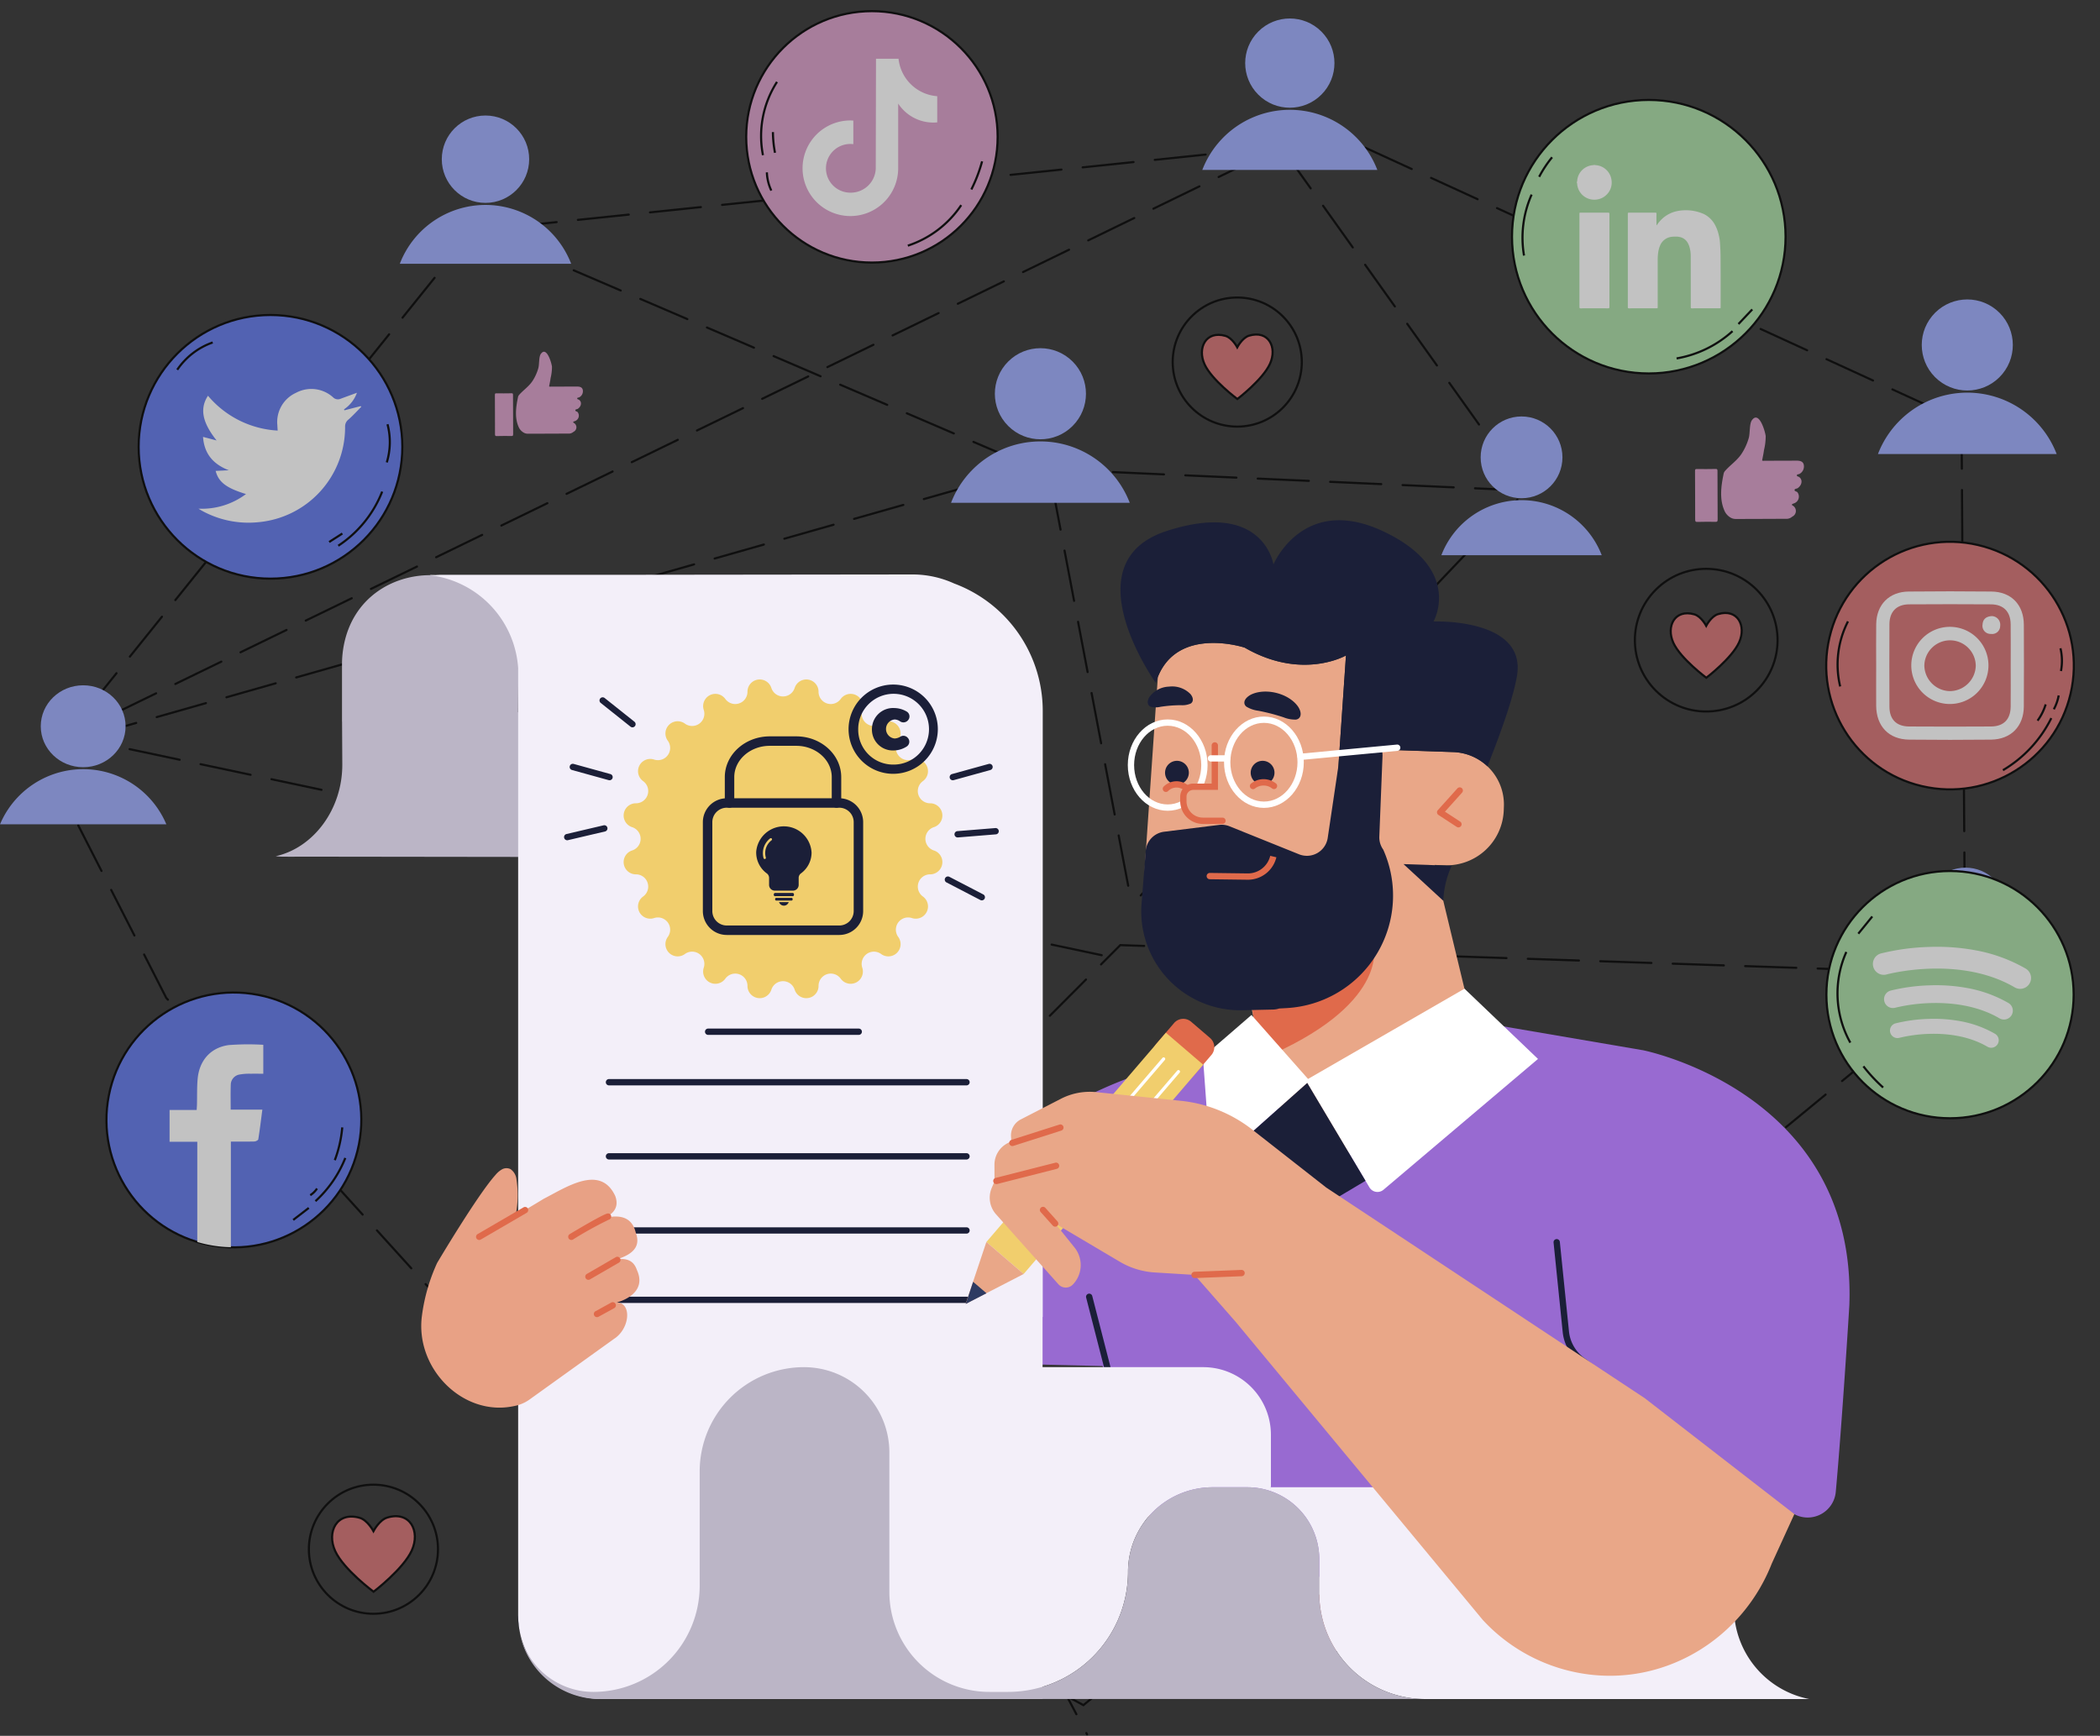 <svg xmlns="http://www.w3.org/2000/svg" width="492.405" height="407.084" viewBox="0 0 492.405 407.084">
  <rect x="0" y="0" width="492.405" height="407.084" fill="#333333" stroke="none"/>
  <g id="Grupo_60702" data-name="Grupo 60702" transform="translate(-260.362 -163.256)">
    <g id="Grupo_60653" data-name="Grupo 60653" transform="translate(260.362 163.256)" opacity="0.7">
      <g id="Grupo_60620" data-name="Grupo 60620" transform="translate(397.447 97.927)">
        <g id="xsrjP0">
          <g id="Grupo_60619" data-name="Grupo 60619">
            <path id="Trazado_107226" data-name="Trazado 107226" d="M900.358,341.523a3.462,3.462,0,0,1-1.639-1.789c-1.138-2.627-.765-5.645-.182-8.447a1.533,1.533,0,0,1,.277-.706c1.29-1.5,2.875-2.461,4-4.181a13.676,13.676,0,0,0,1.651-3.665c.3-1.045.128-3.279.709-4.11,1.675-2.4,3.115,2.538,3.251,3.686a13.779,13.779,0,0,1-.4,3.3c-.1.806-.284,1.6-.434,2.419.2.142.425.067.636.07q3.716-.007,7.433-.022c1.044,0,1.556.294,1.7.987a1.985,1.985,0,0,1-1.072,2.151c-.185.094-.52.011-.542.3s.323.264.495.383c.9.612.737,1.882-.3,2.619-.249.176-.733.1-.744.463-.005.292.448.287.654.492a1.677,1.677,0,0,1-.709,2.593,3.311,3.311,0,0,0-.435.169c-.123.084-.244.177,0,.345a1.46,1.46,0,0,1-.022,2.612l-.322.233a2.089,2.089,0,0,1-1.3.289q-5.828.031-11.656.042A2.462,2.462,0,0,1,900.358,341.523Z" transform="translate(-891.856 -317.975)" fill="#d89cc7" fill-rule="evenodd"/>
            <path id="Trazado_107227" data-name="Trazado 107227" d="M888.328,343.182c-.006-1.863-.006-3.729-.023-5.591,0-.379.022-.565.335-.561q2.294.033,4.584-.013c.3-.006.347.147.347.544q.006,5.625.039,11.25c0,.477-.084.612-.406.605-1.483-.02-2.965-.02-4.447.02-.369.01-.42-.182-.418-.663C888.352,346.91,888.334,345.046,888.328,343.182Z" transform="translate(-888.305 -324.964)" fill="#d89cc7" fill-rule="evenodd"/>
          </g>
        </g>
      </g>
      <g id="Grupo_60622" data-name="Grupo 60622" transform="translate(116.04 82.493)">
        <g id="xsrjP0-2" data-name="xsrjP0">
          <g id="Grupo_60621" data-name="Grupo 60621">
            <path id="Trazado_107228" data-name="Trazado 107228" d="M453.437,312.617a2.8,2.8,0,0,1-1.325-1.445c-.92-2.122-.618-4.56-.147-6.825a1.24,1.24,0,0,1,.224-.571c1.042-1.215,2.323-1.989,3.231-3.378a11.037,11.037,0,0,0,1.334-2.962c.246-.844.1-2.649.573-3.321,1.354-1.939,2.517,2.051,2.627,2.978a11.148,11.148,0,0,1-.321,2.664c-.08.651-.23,1.295-.351,1.954.159.115.344.054.514.056q3-.006,6.006-.018c.844,0,1.258.238,1.377.8a1.6,1.6,0,0,1-.866,1.739c-.149.076-.42.009-.437.243s.261.214.4.31c.726.495.595,1.52-.242,2.116-.2.142-.592.078-.6.374,0,.236.363.232.528.4a1.355,1.355,0,0,1-.573,2.1,2.781,2.781,0,0,0-.351.137c-.1.068-.2.142,0,.279a1.18,1.18,0,0,1-.017,2.111l-.261.188a1.692,1.692,0,0,1-1.053.234q-4.709.025-9.418.034A1.989,1.989,0,0,1,453.437,312.617Z" transform="translate(-446.567 -293.591)" fill="#d89cc7" fill-rule="evenodd"/>
            <path id="Trazado_107229" data-name="Trazado 107229" d="M443.716,313.957c-.005-1.505-.005-3.012-.018-4.517,0-.307.018-.457.27-.454q1.854.028,3.7-.011c.242,0,.28.12.28.439q0,4.546.032,9.09c0,.385-.067.495-.327.489-1.2-.016-2.4-.016-3.593.016-.3.008-.34-.147-.338-.535C443.736,316.969,443.721,315.464,443.716,313.957Z" transform="translate(-443.698 -299.238)" fill="#d89cc7" fill-rule="evenodd"/>
          </g>
        </g>
      </g>
      <g id="Grupo_60624" data-name="Grupo 60624" transform="translate(259.883 295.255)">
        <g id="xsrjP0-3" data-name="xsrjP0" transform="translate(0)">
          <g id="Grupo_60623" data-name="Grupo 60623">
            <path id="Trazado_107230" data-name="Trazado 107230" d="M682.79,652.848a3.4,3.4,0,0,1-1.608-1.755c-1.116-2.577-.751-5.537-.179-8.288a1.5,1.5,0,0,1,.272-.693c1.266-1.475,2.82-2.415,3.924-4.1a13.425,13.425,0,0,0,1.62-3.6c.3-1.025.126-3.217.7-4.032,1.644-2.355,3.056,2.49,3.191,3.617a13.548,13.548,0,0,1-.39,3.235c-.1.79-.279,1.572-.427,2.373.193.14.417.066.624.068q3.647-.007,7.294-.022c1.024,0,1.527.289,1.672.968a1.948,1.948,0,0,1-1.052,2.112c-.181.092-.51.011-.532.3s.318.259.486.375c.882.6.723,1.846-.294,2.57-.244.173-.72.095-.73.454-.005.287.44.282.642.483a1.645,1.645,0,0,1-.7,2.544,3.252,3.252,0,0,0-.427.167c-.12.082-.239.173,0,.338a1.432,1.432,0,0,1-.021,2.563l-.316.228a2.048,2.048,0,0,1-1.279.284q-5.719.031-11.437.041A2.412,2.412,0,0,1,682.79,652.848Z" transform="translate(-674.448 -629.743)" fill="#d89cc7" fill-rule="evenodd"/>
            <path id="Trazado_107231" data-name="Trazado 107231" d="M670.986,654.475c-.006-1.827-.006-3.658-.023-5.485,0-.372.022-.554.328-.551q2.251.033,4.5-.013c.294-.006.341.145.34.533q.005,5.521.039,11.04c0,.468-.082.6-.4.594-1.455-.02-2.91-.02-4.364.019-.362.009-.413-.179-.41-.65C671.009,658.134,670.992,656.306,670.986,654.475Z" transform="translate(-670.963 -636.601)" fill="#d89cc7" fill-rule="evenodd"/>
          </g>
        </g>
      </g>
      <g id="Grupo_60626" data-name="Grupo 60626" transform="translate(234.721 270.951)">
        <g id="xsrjP0-4" data-name="xsrjP0">
          <g id="Grupo_60625" data-name="Grupo 60625">
            <path id="Trazado_107232" data-name="Trazado 107232" d="M642.187,612.794a3.151,3.151,0,0,1-1.493-1.629c-1.037-2.393-.7-5.142-.166-7.7a1.4,1.4,0,0,1,.253-.643c1.175-1.37,2.618-2.242,3.642-3.809a12.461,12.461,0,0,0,1.5-3.339c.277-.951.116-2.986.646-3.744,1.526-2.187,2.837,2.312,2.962,3.358a12.591,12.591,0,0,1-.362,3c-.091.734-.26,1.46-.4,2.2.179.13.387.061.58.063q3.385-.006,6.771-.02c.951,0,1.418.268,1.552.9a1.809,1.809,0,0,1-.976,1.96c-.168.086-.474.01-.494.274s.294.241.451.349c.819.558.672,1.715-.272,2.386-.227.16-.668.088-.678.422,0,.266.409.261.6.449a1.527,1.527,0,0,1-.646,2.362,3.038,3.038,0,0,0-.4.154c-.112.076-.221.16,0,.313a1.33,1.33,0,0,1-.02,2.38c-.1.07-.194.142-.293.212a1.9,1.9,0,0,1-1.188.264q-5.309.028-10.618.038A2.235,2.235,0,0,1,642.187,612.794Z" transform="translate(-634.442 -591.343)" fill="#d89cc7" fill-rule="evenodd"/>
            <path id="Trazado_107233" data-name="Trazado 107233" d="M631.228,614.3c-.006-1.7-.006-3.4-.021-5.093,0-.346.02-.515.305-.511q2.09.03,4.177-.013c.273-.005.316.135.315.5q.006,5.125.036,10.249c0,.435-.076.558-.37.552-1.351-.018-2.7-.019-4.051.017-.336.01-.383-.166-.38-.6C631.25,617.7,631.234,616,631.228,614.3Z" transform="translate(-631.207 -597.71)" fill="#d89cc7" fill-rule="evenodd"/>
          </g>
        </g>
      </g>
      <g id="Grupo_60635" data-name="Grupo 60635" transform="translate(0 0)">
        <path id="Trazado_107234" data-name="Trazado 107234" d="M715.845,217.619l57.481,80.645-90.368,94.943" transform="translate(-415.482 -183.211)" fill="none" stroke="#000" stroke-linecap="round" stroke-miterlimit="10" stroke-width="0.5" stroke-dasharray="12 5"/>
        <path id="Trazado_107235" data-name="Trazado 107235" d="M684.1,309.873l-114.962-5.148-129.26-55.479" transform="translate(-326.256 -194.82)" fill="none" stroke="#000" stroke-linecap="round" stroke-miterlimit="10" stroke-width="0.5" stroke-dasharray="12 5"/>
        <path id="Trazado_107236" data-name="Trazado 107236" d="M292.583,399.151l225.348-64.058,19.446,102.379" transform="translate(-272.189 -226.332)" fill="none" stroke="#000" stroke-linecap="round" stroke-miterlimit="10" stroke-width="0.5" stroke-dasharray="12 5"/>
        <line id="Línea_213" data-name="Línea 213" x2="55.765" y2="105.524" transform="translate(199.128 301.222)" fill="none" stroke="#000" stroke-linecap="round" stroke-miterlimit="10" stroke-width="0.5" stroke-dasharray="12 5"/>
        <path id="Trazado_107237" data-name="Trazado 107237" d="M631.35,206.776l155.284,71.207.858,129.546-198.109-6.654-63.653,63.849-84.648,28.6" transform="translate(-326.698 -179.231)" fill="none" stroke="#000" stroke-linecap="round" stroke-miterlimit="10" stroke-width="0.5" stroke-dasharray="12 5"/>
        <path id="Trazado_107238" data-name="Trazado 107238" d="M438.673,621.386l141.176,76.641L783.176,530.732" transform="translate(-325.814 -298.144)" fill="none" stroke="#000" stroke-linecap="round" stroke-miterlimit="10" stroke-width="0.5" stroke-dasharray="12 5"/>
        <path id="Trazado_107239" data-name="Trazado 107239" d="M527.694,407.22,284.9,355.745l95.229-118.393,189.6-19.732L287.667,354.7" transform="translate(-269.37 -183.211)" fill="none" stroke="#000" stroke-linecap="round" stroke-miterlimit="10" stroke-width="0.5" stroke-dasharray="12 5"/>
        <path id="Trazado_107240" data-name="Trazado 107240" d="M289.344,469.064l20.627,40.449,69.077,76.245" transform="translate(-271 -275.508)" fill="none" stroke="#000" stroke-linecap="round" stroke-miterlimit="10" stroke-width="0.5" stroke-dasharray="12 5"/>
        <g id="Grupo_60627" data-name="Grupo 60627" transform="translate(442.062 203.477)">
          <circle id="Elipse_4420" data-name="Elipse 4420" cx="9.589" cy="9.589" r="9.589" transform="translate(9.214)" fill="#9cabfc"/>
          <path id="Trazado_107241" data-name="Trazado 107241" d="M996.4,528.665a20.146,20.146,0,0,0-37.607,0Z" transform="translate(-958.794 -496.121)" fill="#9cabfc"/>
        </g>
        <g id="Grupo_60628" data-name="Grupo 60628" transform="translate(440.346 65.865)">
          <circle id="Elipse_4421" data-name="Elipse 4421" cx="10.682" cy="10.682" r="10.682" transform="matrix(0.635, -0.772, 0.772, 0.635, 5.912, 16.501)" fill="#9cabfc"/>
          <path id="Trazado_107242" data-name="Trazado 107242" d="M997.979,323.135a22.444,22.444,0,0,0-41.9,0Z" transform="translate(-956.083 -282.526)" fill="#9cabfc"/>
        </g>
        <g id="Grupo_60629" data-name="Grupo 60629" transform="translate(223.006 77.232)">
          <circle id="Elipse_4422" data-name="Elipse 4422" cx="10.682" cy="10.682" r="10.682" transform="translate(5.841 15.107) rotate(-45)" fill="#9cabfc"/>
          <path id="Trazado_107243" data-name="Trazado 107243" d="M654.594,341.208a22.444,22.444,0,0,0-41.9,0Z" transform="translate(-612.698 -300.528)" fill="#9cabfc"/>
        </g>
        <g id="Grupo_60630" data-name="Grupo 60630" transform="translate(93.745 27.091)">
          <circle id="Elipse_4423" data-name="Elipse 4423" cx="10.245" cy="10.245" r="10.245" transform="translate(9.845)" fill="#9cabfc"/>
          <path id="Trazado_107244" data-name="Trazado 107244" d="M448.655,252.992a21.525,21.525,0,0,0-40.181,0Z" transform="translate(-408.474 -218.222)" fill="#9cabfc"/>
        </g>
        <g id="Grupo_60631" data-name="Grupo 60631" transform="translate(0 160.713)">
          <ellipse id="Elipse_4424" data-name="Elipse 4424" cx="9.945" cy="9.606" rx="9.945" ry="9.606" transform="translate(9.557)" fill="#9cabfc"/>
          <path id="Trazado_107245" data-name="Trazado 107245" d="M299.367,461.179a21.168,21.168,0,0,0-39,0Z" transform="translate(-260.362 -428.578)" fill="#9cabfc"/>
        </g>
        <g id="Grupo_60632" data-name="Grupo 60632" transform="translate(180.074 274.001)">
          <circle id="Elipse_4425" data-name="Elipse 4425" cx="9.279" cy="9.279" r="9.279" transform="translate(7.553 18.319) rotate(-80.807)" fill="#9cabfc"/>
          <path id="Trazado_107246" data-name="Trazado 107246" d="M581.26,640.823a19.495,19.495,0,0,0-36.391,0Z" transform="translate(-544.869 -607.968)" fill="#9cabfc"/>
        </g>
        <g id="Grupo_60633" data-name="Grupo 60633" transform="translate(281.916)">
          <circle id="Elipse_4426" data-name="Elipse 4426" cx="10.464" cy="10.464" r="10.464" transform="translate(5.721 14.798) rotate(-45)" fill="#9cabfc"/>
          <path id="Trazado_107247" data-name="Trazado 107247" d="M746.811,218.04a21.984,21.984,0,0,0-41.038,0Z" transform="translate(-705.773 -178.193)" fill="#9cabfc"/>
        </g>
        <g id="Grupo_60634" data-name="Grupo 60634" transform="translate(337.967 97.666)">
          <circle id="Elipse_4427" data-name="Elipse 4427" cx="9.589" cy="9.589" r="9.589" transform="translate(9.215)" fill="#9cabfc"/>
          <path id="Trazado_107248" data-name="Trazado 107248" d="M831.936,361.49a20.146,20.146,0,0,0-37.606,0Z" transform="translate(-794.33 -328.947)" fill="#9cabfc"/>
        </g>
      </g>
      <g id="Grupo_60636" data-name="Grupo 60636" transform="translate(376.412 126.47)">
        <circle id="Elipse_4428" data-name="Elipse 4428" cx="16.73" cy="16.73" r="16.73" transform="translate(0 23.659) rotate(-45)" fill="none" stroke="#000" stroke-linecap="round" stroke-miterlimit="10" stroke-width="0.5"/>
        <path id="Trazado_107249" data-name="Trazado 107249" d="M890.385,390.647c-1.6.481-2.767,2.733-2.767,2.733s-1.181-2.232-2.778-2.687c-4.623-1.316-6.689,2.853-4.919,6.7,1.708,3.712,7.724,8.178,7.724,8.178s6-4.566,7.688-8.306C897.086,393.389,895,389.254,890.385,390.647Z" transform="translate(-863.962 -373.092)" fill="#d47172" stroke="#000" stroke-miterlimit="10" stroke-width="0.5"/>
      </g>
      <g id="Grupo_60637" data-name="Grupo 60637" transform="translate(274.971 69.771)">
        <circle id="Elipse_4429" data-name="Elipse 4429" cx="15.137" cy="15.137" r="15.137" fill="none" stroke="#000" stroke-linecap="round" stroke-miterlimit="10" stroke-width="0.5"/>
        <path id="Trazado_107250" data-name="Trazado 107250" d="M716.664,287.473c-1.587.479-2.754,2.721-2.754,2.721s-1.176-2.222-2.766-2.675c-4.6-1.31-6.659,2.841-4.9,6.672,1.7,3.7,7.69,8.141,7.69,8.141s5.969-4.546,7.653-8.269C723.335,290.2,721.26,286.086,716.664,287.473Z" transform="translate(-698.772 -278.522)" fill="#d47172" stroke="#000" stroke-miterlimit="10" stroke-width="0.5"/>
      </g>
      <g id="Grupo_60638" data-name="Grupo 60638" transform="translate(72.424 348.182)">
        <circle id="Elipse_4430" data-name="Elipse 4430" cx="15.137" cy="15.137" r="15.137" fill="none" stroke="#000" stroke-linecap="round" stroke-miterlimit="10" stroke-width="0.5"/>
        <path id="Trazado_107251" data-name="Trazado 107251" d="M396.309,725.359c-1.858.561-3.224,3.185-3.224,3.185s-1.377-2.6-3.237-3.131c-5.388-1.534-7.8,3.325-5.733,7.81,1.99,4.327,9,9.531,9,9.531s6.989-5.322,8.96-9.681C404.119,728.554,401.69,723.735,396.309,725.359Z" transform="translate(-377.942 -717.648)" fill="#d47172" stroke="#000" stroke-miterlimit="10" stroke-width="0.5"/>
      </g>
      <g id="Grupo_60652" data-name="Grupo 60652" transform="translate(19.754 2.615)">
        <g id="Grupo_60640" data-name="Grupo 60640" transform="translate(0 224.928)">
          <g id="Grupo_60639" data-name="Grupo 60639" transform="translate(0 0)">
            <circle id="Elipse_4431" data-name="Elipse 4431" cx="29.884" cy="29.884" r="29.884" transform="matrix(0.193, -0.981, 0.981, 0.193, 0, 58.648)" fill="#5f76e8" stroke="#000" stroke-miterlimit="10" stroke-width="0.5"/>
            <path id="Trazado_107252" data-name="Trazado 107252" d="M337.537,559.634c-.068,1.9-.023,3.826-.023,5.885h7.424c-.316,2.445-.589,4.708-.951,6.949-.023.227-.588.5-.905.52-1.788.046-3.576.023-5.523.023v24.762a29.208,29.208,0,0,1-7.876-1.222V573.056h-6.5v-7.469h6.36c.023-.566.068-1.019.068-1.449.046-1.969-.022-3.938.159-5.885.408-4.278,3.033-7.288,7.265-7.877a60.663,60.663,0,0,1,8.126-.068v6.79c-.973,0-1.969-.022-2.943,0a12.534,12.534,0,0,0-2.6.181A2.446,2.446,0,0,0,337.537,559.634Z" transform="translate(-303.177 -532.831)" fill="#fff"/>
          </g>
          <path id="Trazado_107253" data-name="Trazado 107253" d="M384.229,592.308a27.493,27.493,0,0,1-7,10.131" transform="translate(-323.015 -548.289)" fill="#5f76e8" stroke="#000" stroke-miterlimit="10" stroke-width="0.5"/>
          <path id="Trazado_107254" data-name="Trazado 107254" d="M372.643,610.82l-3.657,2.813" transform="translate(-319.988 -555.085)" fill="#5f76e8" stroke="#000" stroke-miterlimit="10" stroke-width="0.5"/>
          <path id="Trazado_107255" data-name="Trazado 107255" d="M376.886,603.637A5.279,5.279,0,0,1,375.3,605.2" transform="translate(-322.307 -552.448)" fill="#5f76e8" stroke="#000" stroke-miterlimit="10" stroke-width="0.5"/>
          <path id="Trazado_107256" data-name="Trazado 107256" d="M386.141,580.984a28.876,28.876,0,0,1-1.747,7.685" transform="translate(-325.644 -544.133)" fill="#5f76e8" stroke="#000" stroke-miterlimit="10" stroke-width="0.5"/>
        </g>
        <g id="Grupo_60644" data-name="Grupo 60644" transform="translate(402.62 118.612)">
          <g id="Grupo_60643" data-name="Grupo 60643" transform="translate(0 0)">
            <circle id="Elipse_4432" data-name="Elipse 4432" cx="29.029" cy="29.029" r="29.029" transform="translate(0 56.54) rotate(-76.868)" fill="#d47172" stroke="#000" stroke-miterlimit="10" stroke-width="0.5"/>
            <g id="Grupo_60642" data-name="Grupo 60642" transform="translate(17.532 17.448)">
              <g id="Grupo_60641" data-name="Grupo 60641">
                <path id="Trazado_107257" data-name="Trazado 107257" d="M990.032,390.209c-.02-4.712-2.962-7.758-7.633-7.8q-9.691-.1-19.387,0c-4.57.048-7.532,3.075-7.6,7.636-.044,3.225-.008,6.453-.008,9.678,0,3.156-.02,6.315,0,9.471.041,4.817,2.978,7.9,7.747,7.945q9.589.1,19.181,0c4.676-.053,7.67-3.128,7.694-7.783Q990.082,399.784,990.032,390.209Zm-3.091,19.2c-.033,2.978-1.637,4.627-4.619,4.647q-9.588.061-19.177,0c-2.994-.016-4.615-1.661-4.63-4.627q-.043-9.673,0-19.347c.012-2.954,1.665-4.651,4.614-4.672q9.589-.066,19.178,0c2.958.02,4.6,1.709,4.635,4.655.036,3.225.008,6.449.008,9.673S986.977,406.187,986.941,409.411Z" transform="translate(-955.388 -382.357)" fill="#fff"/>
                <path id="Trazado_107258" data-name="Trazado 107258" d="M977.573,395.517a9.048,9.048,0,1,0,8.99,9.181A9.035,9.035,0,0,0,977.573,395.517Zm-.113,15.072a6.109,6.109,0,0,1-5.932-5.956,6.031,6.031,0,0,1,12.061,0A6.112,6.112,0,0,1,977.459,410.589Z" transform="translate(-960.219 -387.187)" fill="#fff"/>
                <path id="Trazado_107259" data-name="Trazado 107259" d="M998.953,393.84a1.875,1.875,0,0,1-2.158,1.871,1.9,1.9,0,0,1-1.968-2.254c.094-1.265.917-1.851,2.182-1.923A2.027,2.027,0,0,1,998.953,393.84Z" transform="translate(-969.862 -385.725)" fill="#fff"/>
              </g>
            </g>
          </g>
          <path id="Trazado_107260" data-name="Trazado 107260" d="M1002.374,441.549a29.279,29.279,0,0,0,11.344-12.219" transform="translate(-955.103 -382.15)" fill="none" stroke="#000" stroke-miterlimit="10" stroke-width="0.5"/>
          <path id="Trazado_107261" data-name="Trazado 107261" d="M1021.222,424.18a10.99,10.99,0,0,0,1.144-3.241" transform="translate(-962.021 -379.07)" fill="none" stroke="#000" stroke-miterlimit="10" stroke-width="0.5"/>
          <path id="Trazado_107262" data-name="Trazado 107262" d="M1017.1,424.25a12.675,12.675,0,0,1-1.9,3.814" transform="translate(-959.81 -380.286)" fill="none" stroke="#000" stroke-miterlimit="10" stroke-width="0.5"/>
          <path id="Trazado_107263" data-name="Trazado 107263" d="M1023.686,403.456a12.75,12.75,0,0,1,.119,5.339" transform="translate(-962.926 -372.653)" fill="none" stroke="#000" stroke-miterlimit="10" stroke-width="0.5"/>
          <path id="Trazado_107264" data-name="Trazado 107264" d="M943.556,393.506a22.159,22.159,0,0,0-1.832,15.255" transform="translate(-932.617 -369.001)" fill="none" stroke="#000" stroke-miterlimit="10" stroke-width="0.5"/>
        </g>
        <g id="Grupo_60645" data-name="Grupo 60645" transform="translate(408.495 201.653)">
          <circle id="Elipse_4433" data-name="Elipse 4433" cx="28.991" cy="28.991" r="28.991" fill="#a8dca4" stroke="#000" stroke-miterlimit="10" stroke-width="0.5"/>
          <path id="Trazado_107265" data-name="Trazado 107265" d="M985.766,546.668a1.756,1.756,0,0,1-2.4.63c-4.614-2.7-9.945-3.13-13.6-3.019a33.8,33.8,0,0,0-7.057.932,1.756,1.756,0,0,1-.931-3.386,36.575,36.575,0,0,1,7.783-1.053,34.284,34.284,0,0,1,7.5.543,25.314,25.314,0,0,1,8.084,2.951A1.756,1.756,0,0,1,985.766,546.668Z" transform="translate(-945.6 -506.09)" fill="#fff"/>
          <path id="Trazado_107266" data-name="Trazado 107266" d="M988.218,535.323a2.079,2.079,0,0,1-2.845.747c-5.465-3.194-11.78-3.708-16.115-3.576a40,40,0,0,0-8.359,1.1,2.08,2.08,0,0,1-1.1-4.011,43.333,43.333,0,0,1,9.219-1.247,40.586,40.586,0,0,1,8.881.643,29.95,29.95,0,0,1,9.576,3.5A2.078,2.078,0,0,1,988.218,535.323Z" transform="translate(-944.788 -501.525)" fill="#fff"/>
          <path id="Trazado_107267" data-name="Trazado 107267" d="M988.73,523.93a2.536,2.536,0,0,1-1.285-.349c-12.994-7.593-29.849-3.079-30.018-3.032a2.551,2.551,0,0,1-1.355-4.919A53.161,53.161,0,0,1,967.38,514.1a49.829,49.829,0,0,1,10.894.789,36.751,36.751,0,0,1,11.745,4.288,2.551,2.551,0,0,1-1.289,4.754Z" transform="translate(-943.294 -496.296)" fill="#fff"/>
          <path id="Trazado_107268" data-name="Trazado 107268" d="M952.069,502.837l-3.281,4.038" transform="translate(-941.308 -492.173)" fill="none" stroke="#000" stroke-miterlimit="10" stroke-width="0.5"/>
          <path id="Trazado_107269" data-name="Trazado 107269" d="M943.157,515.977a23.756,23.756,0,0,0,.935,21.272" transform="translate(-938.48 -496.996)" fill="none" stroke="#000" stroke-miterlimit="10" stroke-width="0.5"/>
          <path id="Trazado_107270" data-name="Trazado 107270" d="M950.685,558.343a37.8,37.8,0,0,0,4.628,4.975" transform="translate(-942.004 -512.547)" fill="none" stroke="#000" stroke-miterlimit="10" stroke-width="0.5"/>
        </g>
        <g id="Grupo_60646" data-name="Grupo 60646" transform="translate(245.655 330.691)">
          <circle id="Elipse_4434" data-name="Elipse 4434" cx="28.725" cy="28.725" r="28.725" transform="translate(0 57.257) rotate(-85.289)" fill="#d47172" stroke="#000" stroke-miterlimit="10" stroke-width="0.5"/>
          <path id="Trazado_107271" data-name="Trazado 107271" d="M719.28,713.323a16.138,16.138,0,1,0,16.159,16.138,16.166,16.166,0,0,0-16.159-16.138Zm10.633,7.617a13.547,13.547,0,0,1,3.015,8.313,33.718,33.718,0,0,0-6.315-.61,25.53,25.53,0,0,0-3.112.181c-.089-.217-.178-.433-.272-.651-.274-.645-.57-1.284-.875-1.915a18.6,18.6,0,0,0,7.56-5.318Zm-10.633-5.091a13.6,13.6,0,0,1,8.995,3.386,15.587,15.587,0,0,1-7.051,4.839A73.733,73.733,0,0,0,716.2,716.2a13.593,13.593,0,0,1,3.077-.351Zm-5.864,1.323a88.066,88.066,0,0,1,5,7.776,51.648,51.648,0,0,1-12.339,1.643h-.134a13.688,13.688,0,0,1,7.478-9.419Zm-7.788,12.311c0-.112,0-.225.006-.337h.358a51.113,51.113,0,0,0,13.635-1.939c.368.72.718,1.45,1.044,2.18-.153.044-.3.087-.454.137a21.828,21.828,0,0,0-11.15,8.991,13.562,13.562,0,0,1-3.438-9.033Zm13.652,13.633a13.6,13.6,0,0,1-8.326-2.839c.39-.765,3.221-5.861,10.7-8.464l.015-.005a56.819,56.819,0,0,1,2.887,10.248,13.573,13.573,0,0,1-5.274,1.06Zm7.733-2.4a59.587,59.587,0,0,0-2.617-9.573,17.9,17.9,0,0,1,2.748-.206,20.271,20.271,0,0,1,5.6.784,13.659,13.659,0,0,1-5.735,9Z" transform="translate(-688.293 -698.473)" fill="#fff"/>
          <path id="Trazado_107272" data-name="Trazado 107272" d="M741.6,775.982a15.031,15.031,0,0,0,7.459-3.64" transform="translate(-702.418 -720.137)" fill="none" stroke="#000" stroke-miterlimit="10" stroke-width="0.5"/>
          <path id="Trazado_107273" data-name="Trazado 107273" d="M712.792,775.617c3.9,2.6,10.474,3.394,15.038,2.342" transform="translate(-691.843 -721.339)" fill="none" stroke="#000" stroke-miterlimit="10" stroke-width="0.5"/>
          <path id="Trazado_107274" data-name="Trazado 107274" d="M711.409,700a13.2,13.2,0,0,0-7.19,3.6" transform="translate(-688.696 -693.582)" fill="none" stroke="#000" stroke-miterlimit="10" stroke-width="0.5"/>
          <path id="Trazado_107275" data-name="Trazado 107275" d="M756.574,768.846a5.894,5.894,0,0,0,1.1-1.2" transform="translate(-707.914 -718.415)" fill="none" stroke="#000" stroke-miterlimit="10" stroke-width="0.5"/>
        </g>
        <g id="Grupo_60647" data-name="Grupo 60647" transform="translate(155.213)">
          <circle id="Elipse_4435" data-name="Elipse 4435" cx="29.48" cy="29.48" r="29.48" fill="#d89cc7" stroke="#000" stroke-miterlimit="10" stroke-width="0.5"/>
          <path id="Trazado_107276" data-name="Trazado 107276" d="M589.254,199.94q-.453.045-.908.046a9.851,9.851,0,0,1-8.243-4.455V210.7a11.211,11.211,0,1,1-11.211-11.211h0c.234,0,.463.021.693.035v5.525a5.709,5.709,0,1,0-.693,11.374,5.863,5.863,0,0,0,5.952-5.651l.056-25.762h5.285a9.846,9.846,0,0,0,9.074,8.79v6.14" transform="translate(-544.465 -173.857)" fill="#fff"/>
          <path id="Trazado_107277" data-name="Trazado 107277" d="M596.681,248.766a24.12,24.12,0,0,0,12.521-9.51" transform="translate(-558.78 -193.769)" fill="none" stroke="#000" stroke-miterlimit="10" stroke-width="0.5"/>
          <path id="Trazado_107278" data-name="Trazado 107278" d="M620.21,229.634a35.012,35.012,0,0,0,2.522-6.6" transform="translate(-567.417 -187.814)" fill="none" stroke="#000" stroke-miterlimit="10" stroke-width="0.5"/>
          <path id="Trazado_107279" data-name="Trazado 107279" d="M546.049,193.608a23.43,23.43,0,0,0-3.294,17.184" transform="translate(-538.825 -177.013)" fill="none" stroke="#000" stroke-miterlimit="10" stroke-width="0.5"/>
          <path id="Trazado_107280" data-name="Trazado 107280" d="M544.459,227.116a10.762,10.762,0,0,0,1.042,4.269" transform="translate(-539.611 -189.312)" fill="none" stroke="#000" stroke-miterlimit="10" stroke-width="0.5"/>
          <path id="Trazado_107281" data-name="Trazado 107281" d="M546.7,212.2a26.406,26.406,0,0,0,.487,4.853" transform="translate(-540.433 -183.837)" fill="none" stroke="#000" stroke-miterlimit="10" stroke-width="0.5"/>
        </g>
        <g id="Grupo_60649" data-name="Grupo 60649" transform="translate(334.779 20.821)">
          <circle id="Elipse_4436" data-name="Elipse 4436" cx="32.073" cy="32.073" r="32.073" fill="#a8dca4" stroke="#000" stroke-miterlimit="10" stroke-width="0.5"/>
          <g id="_2dqxSk.tif" data-name="2dqxSk.tif" transform="translate(15.216 15.259)">
            <g id="Grupo_60648" data-name="Grupo 60648">
              <path id="Trazado_107282" data-name="Trazado 107282" d="M848.834,224.393a.63.63,0,0,0,.134.041,4,4,0,0,1,3.677,3.392,3.965,3.965,0,0,1-1.359,3.73,3.889,3.889,0,0,1-1.911.909,4.07,4.07,0,0,1-1.118.049,4.015,4.015,0,0,1-3.5-2.87,3.686,3.686,0,0,1-.148-.845c0-.055.01-.121-.066-.146v-.35c.071-.027.061-.091.066-.147.012-.116.017-.232.036-.347a3.984,3.984,0,0,1,3.7-3.375.63.63,0,0,0,.136-.04Z" transform="translate(-844.545 -224.393)" fill="#fff"/>
              <path id="Trazado_107283" data-name="Trazado 107283" d="M870.178,244.685c.034-.045.07-.089.1-.135a7.974,7.974,0,0,1,1.18-1.385,7.325,7.325,0,0,1,3.266-1.752,9.979,9.979,0,0,1,1.816-.247,10.362,10.362,0,0,1,4.681.87,5.974,5.974,0,0,1,2.58,2.458,9.208,9.208,0,0,1,.855,2.163,11.737,11.737,0,0,1,.315,1.57c.035.265.051.532.067.8.031.494.056.989.083,1.484,0,.015,0,.029,0,.044.013.472.032.942.035,1.414q.016,2.37.022,4.74.006,3.581,0,7.163c0,.266-.011.278-.281.278h-3.034q-1.415,0-2.83,0c-.15,0-.3.013-.451.02a.7.7,0,0,1-.073,0c-.335-.017-.339-.095-.339-.345q0-2.969,0-5.938,0-2.947-.007-5.894a7.61,7.61,0,0,0-.288-2.2,4.341,4.341,0,0,0-.539-1.191,2.771,2.771,0,0,0-1.778-1.175,3.589,3.589,0,0,0-.838-.089c-.3.007-.6,0-.9.034a3.332,3.332,0,0,0-2.843,2.055,6.275,6.275,0,0,0-.449,1.668,13.228,13.228,0,0,0-.113,1.846v10.8c0,.082,0,.166,0,.248-.01.111-.058.154-.168.161-.063,0-.126,0-.189,0h-3.443c-.725,0-1.449,0-2.173,0-.214,0-.427.013-.641.02a.571.571,0,0,1-.087,0c-.284-.028-.306-.1-.3-.311,0-.107,0-.214,0-.321q0-7.112,0-14.224,0-3.588,0-7.177c0-.064,0-.127,0-.19.008-.158.064-.215.224-.225.039,0,.078,0,.117,0H869.8c.039,0,.078,0,.117,0,.154.009.213.06.214.216,0,.272-.011.544-.011.816,0,.4,0,.8.008,1.195,0,.19,0,.379.006.569,0,.051,0,.1.006.154Z" transform="translate(-851.471 -230.544)" fill="#fff"/>
              <path id="Trazado_107284" data-name="Trazado 107284" d="M845.488,253.253q0-5.441,0-10.883a1.333,1.333,0,0,1,.009-.189.127.127,0,0,1,.135-.124c.054,0,.107-.005.161-.005l6.374,0h.044c.245,0,.308.064.308.315q0,1.233,0,2.465,0,9.629,0,19.256a1.412,1.412,0,0,1-.016.232.17.17,0,0,1-.165.158c-.165.009-.329.013-.493.016-.063,0-.126-.011-.189-.011q-2.677,0-5.353,0c-.141,0-.281.013-.422.02a.452.452,0,0,1-.087,0c-.237-.026-.307-.053-.307-.32q0-5.464,0-10.927Z" transform="translate(-844.891 -230.875)" fill="#fff"/>
            </g>
          </g>
          <path id="Trazado_107285" data-name="Trazado 107285" d="M881.479,292.349a26.091,26.091,0,0,0,13.118-6.395" transform="translate(-842.886 -231.731)" fill="none" stroke="#000" stroke-miterlimit="10" stroke-width="0.5"/>
          <path id="Trazado_107286" data-name="Trazado 107286" d="M904.389,281.331l3.242-3.432" transform="translate(-851.295 -228.774)" fill="none" stroke="#000" stroke-miterlimit="10" stroke-width="0.5"/>
          <path id="Trazado_107287" data-name="Trazado 107287" d="M833.6,221.524a27.335,27.335,0,0,0-3.037,4.586" transform="translate(-824.196 -208.081)" fill="none" stroke="#000" stroke-miterlimit="10" stroke-width="0.5"/>
          <path id="Trazado_107288" data-name="Trazado 107288" d="M826.532,235.36a25,25,0,0,0-1.784,14.3" transform="translate(-821.932 -213.16)" fill="none" stroke="#000" stroke-miterlimit="10" stroke-width="0.5"/>
        </g>
        <g id="Grupo_60651" data-name="Grupo 60651" transform="translate(12.753 71.257)">
          <circle id="Elipse_4437" data-name="Elipse 4437" cx="30.915" cy="30.915" r="30.915" fill="#5f76e8" stroke="#000" stroke-miterlimit="10" stroke-width="0.5"/>
          <g id="Grupo_60650" data-name="Grupo 60650" transform="translate(14.035 17.342)">
            <path id="Trazado_107289" data-name="Trazado 107289" d="M333.895,335.452a17.25,17.25,0,0,0,11.138-3.433c-4.607-1.4-6.444-2.806-7.114-5.426l3.091-.152c-3.636-1.4-5.772-3.839-6.052-7.829l3.181.842c-3.337-4.2-4.012-7.452-2.02-10.491a22.984,22.984,0,0,0,16.339,8.171c-.03-.521-.059-.912-.075-1.3a7.512,7.512,0,0,1,4.377-7.557,7.6,7.6,0,0,1,8.681,1.048,1.594,1.594,0,0,0,1.752.358c1.241-.466,2.488-.915,3.856-1.416a7.917,7.917,0,0,1-3.032,3.889l.087.225,3.82-.981.153.152c-.987.994-1.933,2.034-2.977,2.963a2.04,2.04,0,0,0-.83,1.7,22.351,22.351,0,0,1-20.344,22.405,22.69,22.69,0,0,1-13.266-2.708C334.4,335.771,334.149,335.607,333.895,335.452Z" transform="translate(-333.895 -307.371)" fill="#fff"/>
          </g>
          <path id="Trazado_107290" data-name="Trazado 107290" d="M395.975,345.4a27.039,27.039,0,0,1-10.3,12.7" transform="translate(-338.866 -303.987)" fill="none" stroke="#000" stroke-miterlimit="10" stroke-width="0.5"/>
          <path id="Trazado_107291" data-name="Trazado 107291" d="M385.4,360.94l-3.094,1.987" transform="translate(-337.631 -309.692)" fill="none" stroke="#000" stroke-miterlimit="10" stroke-width="0.5"/>
          <path id="Trazado_107292" data-name="Trazado 107292" d="M403.82,320.452a16.462,16.462,0,0,1-.166,8.95" transform="translate(-345.466 -294.83)" fill="none" stroke="#000" stroke-miterlimit="10" stroke-width="0.5"/>
          <path id="Trazado_107293" data-name="Trazado 107293" d="M334.335,290.151a16.727,16.727,0,0,0-8.313,6.4" transform="translate(-316.97 -283.708)" fill="none" stroke="#000" stroke-miterlimit="10" stroke-width="0.5"/>
        </g>
      </g>
    </g>
    <g id="Grupo_60701" data-name="Grupo 60701" transform="translate(324.977 285.263)">
      <g id="Grupo_60679" data-name="Grupo 60679" transform="translate(155.234)">
        <g id="Grupo_60654" data-name="Grupo 60654" transform="translate(0 118.333)">
          <path id="Trazado_107294" data-name="Trazado 107294" d="M772.955,548.9l0,.01-34.72-5.936-44.094,13.045-18.833-6.948c-2.623.649-4.97,1.3-7.094,1.959h0S600.2,561.9,608.394,622.085L646.4,623c1.056,3.264,1.131,2.475,1.9,4.425l13.612,45H773.3l1.035-36.711,33.8,21.755a6.618,6.618,0,0,0,10.174-4.953c1.432-15.623,3.158-43.118,3.184-43.831C823.275,558.665,772.955,548.9,772.955,548.9Z" transform="translate(-607.709 -542.978)" fill="#986ad1"/>
          <path id="Trazado_107295" data-name="Trazado 107295" d="M670.211,670.446a.74.74,0,0,1-.716-.556l-6.772-26.385a.74.74,0,1,1,1.434-.368l6.772,26.385a.741.741,0,0,1-.532.9A.725.725,0,0,1,670.211,670.446Z" transform="translate(-627.894 -579.539)" fill="#1b1f38"/>
          <path id="Trazado_107296" data-name="Trazado 107296" d="M863.777,667.806a.739.739,0,0,1-.451-.153l-20.765-15.975a10.254,10.254,0,0,1-4.527-7.529l-2.14-20.969a.74.74,0,1,1,1.473-.151l2.14,20.97a8.811,8.811,0,0,0,3.915,6.476l20.807,16.006a.74.74,0,0,1-.451,1.327Z" transform="translate(-691.466 -572.118)" fill="#1b1f38"/>
        </g>
        <g id="Grupo_60677" data-name="Grupo 60677" transform="translate(42.882)">
          <g id="Grupo_60676" data-name="Grupo 60676">
            <g id="Grupo_60661" data-name="Grupo 60661" transform="translate(5.677 28.776)">
              <g id="Grupo_60660" data-name="Grupo 60660">
                <g id="Grupo_60659" data-name="Grupo 60659">
                  <g id="Grupo_60658" data-name="Grupo 60658">
                    <g id="Grupo_60657" data-name="Grupo 60657">
                      <g id="Grupo_60656" data-name="Grupo 60656">
                        <g id="Grupo_60655" data-name="Grupo 60655">
                          <path id="Trazado_107297" data-name="Trazado 107297" d="M751.395,426.884h0l-10.262-.356a12.3,12.3,0,0,0-11.5,7.024l1.987-29.133s-10.267,5.946-23.743-1.839c0,0-15.5-5.141-20.352,6.845-.011.12-.028.238-.036.358l-2.983,43.309c-1.091,15.842,9.731,29.661,24.6,32.144l3.465,17.2a23.8,23.8,0,0,0,28.092,18.35l.535-.108c12.894-2.6,23.912-12.344,21.356-25.034l-10.138-42.1,2.377.082a13.411,13.411,0,0,0,13.828-12.9l.034-.981a12.318,12.318,0,0,0-11.82-12.672Z" transform="translate(-684.429 -401.483)" fill="#e9a788"/>
                        </g>
                      </g>
                    </g>
                    <path id="Trazado_107298" data-name="Trazado 107298" d="M723.773,524.515s26.011-3.094,28.8-13h0s3.513,13.821-26.387,26.318Z" transform="translate(-698.871 -440.256)" fill="#e06a4b"/>
                  </g>
                  <path id="Trazado_107299" data-name="Trazado 107299" d="M801.441,461.9" transform="translate(-727.38 -423.659)" fill="none" stroke="#1b1f38" stroke-linecap="round" stroke-linejoin="round" stroke-width="5"/>
                </g>
              </g>
            </g>
            <g id="Grupo_60662" data-name="Grupo 60662">
              <path id="Trazado_107300" data-name="Trazado 107300" d="M789.637,492.02a21.619,21.619,0,0,1,1.966-8.206l-11.294-.392Z" transform="translate(-713.947 -402.784)" fill="#1b1f38"/>
              <path id="Trazado_107301" data-name="Trazado 107301" d="M748.86,379.761s7.038-12.276-11.785-21.141-25.753,7.769-25.753,7.769-2.246-15.235-25.026-7.855-2.567,35.613-2.567,35.613c.151-.5.321-.963.5-1.411,4.854-11.985,20.352-6.845,20.352-6.845,13.476,7.786,23.743,1.839,23.743,1.839L726.562,413.6c-.765,5.171-1.782,12.015-2.511,16.909a4.935,4.935,0,0,1-6.729,3.847l-16.3-6.567a4.934,4.934,0,0,0-2.455-.32l-12.881,1.6a4.939,4.939,0,0,0-4.315,4.515L680.4,445.93a23.186,23.186,0,0,0,23.633,25l7.189-.16a4.954,4.954,0,0,0,1.44-.249l1.806-.1a26.416,26.416,0,0,0,22.6-37.16h0a4.939,4.939,0,0,1-.918-3.058l.748-18.871a4.844,4.844,0,0,0-.166-1.466c.367-.02.737-.03,1.112-.017l10.262.356,5.444.189a12.182,12.182,0,0,1,7.949,3.337c3.259-8.183,6.107-16.253,6.936-21.265C770.678,378.9,748.86,379.761,748.86,379.761Z" transform="translate(-675.46 -356.019)" fill="#1b1f38"/>
            </g>
            <path id="Trazado_107302" data-name="Trazado 107302" d="M805.7,463.367" transform="translate(-723.268 -395.423)" fill="none" stroke="#df6969" stroke-linecap="round" stroke-linejoin="round" stroke-width="5"/>
            <g id="Grupo_60675" data-name="Grupo 60675" transform="translate(1.714 38.995)">
              <path id="Trazado_107303" data-name="Trazado 107303" d="M797.739,464.381a.736.736,0,0,1-.4-.12l-4.293-2.8a.741.741,0,0,1-.146-1.115l4.588-5.105a.74.74,0,1,1,1.1.99l-4.011,4.462,3.568,2.327a.74.74,0,0,1-.4,1.36Z" transform="translate(-720.212 -431.345)" fill="#e06a4b"/>
              <g id="Grupo_60664" data-name="Grupo 60664" transform="translate(8.192 17.423)">
                <path id="Trazado_107304" data-name="Trazado 107304" d="M692.036,447.363a2.788,2.788,0,1,0,3.308-2.145A2.787,2.787,0,0,0,692.036,447.363Z" transform="translate(-691.429 -445.156)" fill="#1b1f38"/>
                <path id="Trazado_107305" data-name="Trazado 107305" d="M723.7,447.971a2.788,2.788,0,1,0,2.762-2.815A2.789,2.789,0,0,0,723.7,447.971Z" transform="translate(-703.072 -445.156)" fill="#1b1f38"/>
                <g id="Grupo_60663" data-name="Grupo 60663" transform="translate(20.433 4.299)">
                  <path id="Trazado_107306" data-name="Trazado 107306" d="M729.482,453.97a3.972,3.972,0,0,0-4.917.021" transform="translate(-723.825 -452.374)" fill="#e8a185"/>
                  <path id="Trazado_107307" data-name="Trazado 107307" d="M724.136,454.3a.74.74,0,0,1-.453-1.325,4.681,4.681,0,0,1,5.84-.007.74.74,0,0,1-.938,1.146,3.227,3.227,0,0,0-4,.033A.739.739,0,0,1,724.136,454.3Z" transform="translate(-723.396 -451.948)" fill="#e06a4b"/>
                </g>
                <path id="Trazado_107308" data-name="Trazado 107308" d="M691.852,455.236a.74.74,0,0,1-.5-1.284,4.261,4.261,0,0,1,5.567-.363.74.74,0,0,1-.906,1.17,2.775,2.775,0,0,0-3.656.28A.737.737,0,0,1,691.852,455.236Z" transform="translate(-691.112 -447.933)" fill="#e06a4b"/>
              </g>
              <path id="Trazado_107309" data-name="Trazado 107309" d="M687.521,451.236c-5.157,0-9.352-4.8-9.352-10.71s4.2-10.709,9.352-10.709,9.352,4.8,9.352,10.709S692.678,451.236,687.521,451.236Zm0-19.939c-4.341,0-7.872,4.141-7.872,9.229s3.531,9.23,7.872,9.23,7.872-4.141,7.872-9.23S691.861,431.3,687.521,431.3Z" transform="translate(-678.169 -422.103)" fill="#fff"/>
              <g id="Grupo_60665" data-name="Grupo 60665" transform="translate(12.288 13.076)">
                <path id="Trazado_107310" data-name="Trazado 107310" d="M706.127,439.457v9.685h-5.033a2.341,2.341,0,0,0-2.341,2.341v1.059a4.585,4.585,0,0,0,4.586,4.585h4.585" transform="translate(-698.013 -438.717)" fill="#e9a788"/>
                <path id="Trazado_107311" data-name="Trazado 107311" d="M707.495,457.438h-4.585a5.332,5.332,0,0,1-5.326-5.326v-1.059a3.085,3.085,0,0,1,3.081-3.082h4.293v-8.944a.74.74,0,0,1,1.48,0v10.424h-5.774a1.6,1.6,0,0,0-1.6,1.6v1.059a3.85,3.85,0,0,0,3.846,3.845h4.585a.74.74,0,1,1,0,1.48Z" transform="translate(-697.584 -438.288)" fill="#e06a4b"/>
              </g>
              <path id="Trazado_107312" data-name="Trazado 107312" d="M723.172,450.171c-5.157,0-9.352-4.8-9.352-10.71s4.2-10.71,9.352-10.71,9.353,4.8,9.353,10.71S728.329,450.171,723.172,450.171Zm0-19.939c-4.34,0-7.872,4.14-7.872,9.229s3.532,9.229,7.872,9.229,7.872-4.141,7.872-9.229S727.514,430.231,723.172,430.231Z" transform="translate(-691.255 -421.711)" fill="#fff"/>
              <g id="Grupo_60674" data-name="Grupo 60674" transform="translate(4.678)">
                <g id="Grupo_60673" data-name="Grupo 60673">
                  <g id="Grupo_60672" data-name="Grupo 60672">
                    <g id="Grupo_60668" data-name="Grupo 60668" transform="translate(22.652 1.184)">
                      <g id="Grupo_60667" data-name="Grupo 60667">
                        <g id="Grupo_60666" data-name="Grupo 60666">
                          <path id="Trazado_107313" data-name="Trazado 107313" d="M733.449,426.066a7.152,7.152,0,0,1-2.92-.537c-1.005-.327-2.023-.63-2.917-.861s-1.932-.466-2.969-.671a7.1,7.1,0,0,1-2.805-.954c-.684-.525-.754-1.536.453-2.444,1.144-.891,3.693-1.521,6.657-.757s4.839,2.561,5.37,3.888C734.893,425.1,734.311,425.943,733.449,426.066Z" transform="translate(-721.348 -419.499)" fill="#1b1f38"/>
                        </g>
                      </g>
                    </g>
                    <g id="Grupo_60671" data-name="Grupo 60671">
                      <g id="Grupo_60670" data-name="Grupo 60670">
                        <g id="Grupo_60669" data-name="Grupo 60669">
                          <path id="Trazado_107314" data-name="Trazado 107314" d="M686.253,422.371a4.932,4.932,0,0,0,2.324.009c.819-.121,1.644-.22,2.365-.276s1.553-.091,2.38-.1a4.909,4.909,0,0,0,2.291-.376c.6-.347.785-1.223-.027-2.218a6.011,6.011,0,0,0-5.038-1.759,5.9,5.9,0,0,0-4.658,2.527C685.266,421.287,685.6,422.121,686.253,422.371Z" transform="translate(-685.559 -417.629)" fill="#1b1f38"/>
                        </g>
                      </g>
                    </g>
                  </g>
                </g>
              </g>
              <path id="Trazado_107315" data-name="Trazado 107315" d="M712.349,444.566h-3.815a.74.74,0,0,1,0-1.48h3.815a.74.74,0,0,1,0,1.48Z" transform="translate(-689.043 -426.973)" fill="#fff"/>
              <path id="Trazado_107316" data-name="Trazado 107316" d="M741.774,442.747a.74.74,0,0,1-.069-1.477l22.66-2.139a.74.74,0,0,1,.139,1.473l-22.66,2.139A.672.672,0,0,1,741.774,442.747Z" transform="translate(-701.245 -425.52)" fill="#fff"/>
              <path id="Trazado_107317" data-name="Trazado 107317" d="M717.088,485.963H717l-8.885-.113a.74.74,0,0,1,.01-1.48h.009l8.885.114a5.386,5.386,0,0,0,5.272-4.126l1.442.337A6.869,6.869,0,0,1,717.088,485.963Z" transform="translate(-688.893 -440.654)" fill="#e06a4b"/>
            </g>
          </g>
        </g>
        <g id="Grupo_60678" data-name="Grupo 60678" transform="translate(62.21 109.859)">
          <path id="Trazado_107318" data-name="Trazado 107318" d="M717.384,539.331,706,549.18l1.7,23.276a1.436,1.436,0,0,0,2.388.968l20.942-18.659Z" transform="translate(-705.998 -533.166)" fill="#fff"/>
          <path id="Trazado_107319" data-name="Trazado 107319" d="M781.3,529.59l-37.239,21.487,14.951,25.109a2.191,2.191,0,0,0,3.3.551l36.225-30.674Z" transform="translate(-719.968 -529.59)" fill="#fff"/>
          <path id="Trazado_107320" data-name="Trazado 107320" d="M716.943,580.138l9.851,20.034,21.343-12.71-13.662-22.944Z" transform="translate(-710.015 -542.411)" fill="#1b1f38"/>
        </g>
      </g>
      <g id="Grupo_60694" data-name="Grupo 60694" transform="translate(0 12.715)">
        <g id="Grupo_60692" data-name="Grupo 60692">
          <path id="Trazado_107321" data-name="Trazado 107321" d="M472.451,408.359l-23.045.161H419.319l.07-11.157a23.647,23.647,0,0,0-.38-4.387c-4.017-22.055-36.306-22.184-40.555-.173a23.652,23.652,0,0,0-.427,4.487V410.7h.013l.056,10c.058,10.571-6.765,19.61-15.619,21.575a14.143,14.143,0,0,0,2.131.1c1.626.043,2.919,0,2.919,0l85.947.112c10.585-.074,19.111-9.831,19.046-21.793Z" transform="translate(-362.449 -376.202)" fill="#bbb5c6"/>
          <g id="Grupo_60691" data-name="Grupo 60691" transform="translate(36.235)">
            <g id="Grupo_60681" data-name="Grupo 60681">
              <path id="Trazado_107322" data-name="Trazado 107322" d="M563.35,408.107a31.878,31.878,0,0,0-20.773-29.88,23.431,23.431,0,0,0-9.614-2.119l-71.448.082.005-.01H422.574c-.52,0-1.035.023-1.548.056H419.7v.044c.1.011.2.029.295.042a23.531,23.531,0,0,1,20.363,21.918h-.013V620.309a19.628,19.628,0,0,0,19.732,19.522H563.31v-89.6h.04Z" transform="translate(-419.699 -376.108)" fill="#f3eff9"/>
              <g id="Grupo_60680" data-name="Grupo 60680" transform="translate(41.204 106.495)">
                <path id="Trazado_107323" data-name="Trazado 107323" d="M569.369,564.554h-83.83a.74.74,0,0,1,0-1.48h83.83a.74.74,0,1,1,0,1.48Z" transform="translate(-484.799 -551.232)" fill="#1b1f38"/>
                <path id="Trazado_107324" data-name="Trazado 107324" d="M557.588,545.844H522.273a.74.74,0,0,1,0-1.48h35.315a.74.74,0,0,1,0,1.48Z" transform="translate(-498.283 -544.364)" fill="#1b1f38"/>
                <path id="Trazado_107325" data-name="Trazado 107325" d="M569.369,592.018h-83.83a.74.74,0,0,1,0-1.48h83.83a.74.74,0,1,1,0,1.48Z" transform="translate(-484.799 -561.313)" fill="#1b1f38"/>
                <path id="Trazado_107326" data-name="Trazado 107326" d="M569.369,619.481h-83.83a.74.74,0,0,1,0-1.48h83.83a.74.74,0,1,1,0,1.48Z" transform="translate(-484.799 -571.394)" fill="#1b1f38"/>
                <path id="Trazado_107327" data-name="Trazado 107327" d="M569.369,645.185h-83.83a.74.74,0,0,1,0-1.48h83.83a.74.74,0,1,1,0,1.48Z" transform="translate(-484.799 -580.829)" fill="#1b1f38"/>
              </g>
            </g>
            <g id="Grupo_60690" data-name="Grupo 60690" transform="translate(31.415 24.62)">
              <g id="Grupo_60689" data-name="Grupo 60689">
                <path id="Trazado_107328" data-name="Trazado 107328" d="M526.031,417h0a2.869,2.869,0,0,0-5.6.887h0a2.87,2.87,0,0,1-5.2,1.689h0a2.87,2.87,0,0,0-5.053,2.575h0a2.869,2.869,0,0,1-4.421,3.212h0a2.87,2.87,0,0,0-4.01,4.011h0a2.869,2.869,0,0,1-3.212,4.42h0a2.87,2.87,0,0,0-2.575,5.054h0a2.869,2.869,0,0,1-1.689,5.2h0a2.869,2.869,0,0,0-.887,5.6h0a2.87,2.87,0,0,1,0,5.465h0a2.869,2.869,0,0,0,.887,5.6h0a2.87,2.87,0,0,1,1.689,5.2h0a2.869,2.869,0,0,0,2.575,5.053h0a2.869,2.869,0,0,1,3.212,4.421h0a2.87,2.87,0,0,0,4.01,4.011h0a2.869,2.869,0,0,1,4.421,3.212h0a2.869,2.869,0,0,0,5.053,2.575h0a2.87,2.87,0,0,1,5.2,1.689h0a2.869,2.869,0,0,0,5.6.887h0a2.87,2.87,0,0,1,5.465,0h0a2.869,2.869,0,0,0,5.6-.887h0a2.869,2.869,0,0,1,5.2-1.689h0a2.869,2.869,0,0,0,5.053-2.575h0a2.869,2.869,0,0,1,4.421-3.212h0a2.87,2.87,0,0,0,4.01-4.011h0a2.87,2.87,0,0,1,3.212-4.421h0a2.869,2.869,0,0,0,2.575-5.053h0a2.87,2.87,0,0,1,1.689-5.2h0a2.869,2.869,0,0,0,.887-5.6h0a2.87,2.87,0,0,1,0-5.465h0a2.869,2.869,0,0,0-.887-5.6h0a2.869,2.869,0,0,1-1.689-5.2h0a2.87,2.87,0,0,0-2.575-5.054h0a2.869,2.869,0,0,1-3.212-4.42h0a2.87,2.87,0,0,0-4.01-4.011h0a2.87,2.87,0,0,1-4.421-3.212h0a2.87,2.87,0,0,0-5.053-2.575h0a2.869,2.869,0,0,1-5.2-1.689h0a2.869,2.869,0,0,0-5.6-.887h0A2.87,2.87,0,0,1,526.031,417Z" transform="translate(-477.429 -415.007)" fill="#f1ce6d"/>
                <g id="Grupo_60687" data-name="Grupo 60687" transform="translate(32.539 13.346)">
                  <path id="Trazado_107329" data-name="Trazado 107329" d="M552.731,491.087H526.344a5.608,5.608,0,0,1-5.6-5.6v-20.86a5.608,5.608,0,0,1,5.6-5.6h26.387a5.608,5.608,0,0,1,5.6,5.6v20.86A5.608,5.608,0,0,1,552.731,491.087Zm-26.387-29.844a3.385,3.385,0,0,0-3.381,3.381v20.86a3.385,3.385,0,0,0,3.381,3.381h26.387a3.385,3.385,0,0,0,3.381-3.381v-20.86a3.385,3.385,0,0,0-3.381-3.381Z" transform="translate(-520.742 -444.509)" fill="#1b1f38"/>
                  <path id="Trazado_107330" data-name="Trazado 107330" d="M555.061,452.826a1.11,1.11,0,0,1-1.11-1.11v-6.062c0-4.049-3.734-7.342-8.323-7.342h-6.212c-4.589,0-8.323,3.293-8.323,7.342v6.062a1.11,1.11,0,1,1-2.22,0v-6.062c0-5.273,4.73-9.562,10.543-9.562h6.212c5.814,0,10.543,4.289,10.543,9.562v6.062A1.11,1.11,0,0,1,555.061,452.826Z" transform="translate(-523.726 -436.092)" fill="#1b1f38"/>
                  <g id="Grupo_60686" data-name="Grupo 60686" transform="translate(12.506 21.093)">
                    <g id="Grupo_60685" data-name="Grupo 60685">
                      <path id="Trazado_107331" data-name="Trazado 107331" d="M553.488,475.6a6.508,6.508,0,0,0-12.982-.239,6.055,6.055,0,0,0,2.475,5.095,1.31,1.31,0,0,1,.544,1.044v1.694a1.35,1.35,0,0,0,1.382,1.315h4.174a1.35,1.35,0,0,0,1.382-1.315V481.5a1.309,1.309,0,0,1,.543-1.044A6.064,6.064,0,0,0,553.488,475.6Z" transform="translate(-540.502 -469.418)" fill="#1b1f38"/>
                      <g id="Grupo_60682" data-name="Grupo 60682" transform="translate(4.933 15.858)">
                        <path id="Trazado_107332" data-name="Trazado 107332" d="M551.339,496.14a1.375,1.375,0,1,1-1.375-1.375A1.376,1.376,0,0,1,551.339,496.14Z" transform="translate(-548.403 -494.58)" fill="#1b1f38"/>
                        <path id="Trazado_107333" data-name="Trazado 107333" d="M549.856,497.593a1.56,1.56,0,1,1,1.561-1.56A1.562,1.562,0,0,1,549.856,497.593Zm0-2.75a1.19,1.19,0,1,0,1.19,1.19A1.19,1.19,0,0,0,549.856,494.843Z" transform="translate(-548.296 -494.473)" fill="#f1ce6d"/>
                      </g>
                      <g id="Grupo_60683" data-name="Grupo 60683" transform="translate(3.761 15.263)">
                        <path id="Rectángulo_6010" data-name="Rectángulo 6010" d="M.573,0h3.95A.573.573,0,0,1,5.1.573v0a.573.573,0,0,1-.573.573H.573A.573.573,0,0,1,0,.573v0A.573.573,0,0,1,.573,0Z" transform="translate(0.185 0.185)" fill="#1b1f38"/>
                        <path id="Trazado_107334" data-name="Trazado 107334" d="M551.224,495.047h-4.1a.686.686,0,0,1-.685-.685v-.145a.686.686,0,0,1,.685-.685h4.1a.686.686,0,0,1,.685.685v.145A.686.686,0,0,1,551.224,495.047Zm-4.1-1.144a.315.315,0,0,0-.315.315v.145a.316.316,0,0,0,.315.315h4.1a.316.316,0,0,0,.315-.315v-.145a.315.315,0,0,0-.315-.315Z" transform="translate(-546.444 -493.532)" fill="#f1ce6d"/>
                      </g>
                      <g id="Grupo_60684" data-name="Grupo 60684" transform="translate(4.073 16.408)">
                        <rect id="Rectángulo_6011" data-name="Rectángulo 6011" width="4.471" height="1.001" rx="0.5" transform="translate(0.185 0.185)" fill="#1b1f38"/>
                        <path id="Trazado_107335" data-name="Trazado 107335" d="M551.155,496.712h-3.6a.623.623,0,0,1-.622-.622v-.127a.623.623,0,0,1,.622-.622h3.6a.623.623,0,0,1,.622.622v.127A.623.623,0,0,1,551.155,496.712Zm-3.6-1a.253.253,0,0,0-.252.253v.127a.252.252,0,0,0,.252.252h3.6a.252.252,0,0,0,.252-.252v-.127a.253.253,0,0,0-.252-.253Z" transform="translate(-546.936 -495.341)" fill="#f1ce6d"/>
                      </g>
                      <path id="Trazado_107336" data-name="Trazado 107336" d="M543.4,478.694a.276.276,0,0,1-.267-.2,4.372,4.372,0,0,1,1.558-4.646.278.278,0,0,1,.317.456,3.75,3.75,0,0,0-1.341,4.043.277.277,0,0,1-.194.341A.271.271,0,0,1,543.4,478.694Z" transform="translate(-541.403 -471.024)" fill="#f1ce6d"/>
                    </g>
                  </g>
                </g>
                <path id="Trazado_107337" data-name="Trazado 107337" d="M490.184,428.665a.74.74,0,0,1-.46-.161l-6.984-5.562a.74.74,0,0,1,.922-1.158l6.984,5.562a.74.74,0,0,1-.462,1.319Z" transform="translate(-474.152 -417.435)" fill="#1b1f38"/>
                <path id="Trazado_107338" data-name="Trazado 107338" d="M470.073,472.545a.74.74,0,0,1-.169-1.461l8.693-2.039a.74.74,0,0,1,.338,1.441l-8.692,2.039A.742.742,0,0,1,470.073,472.545Z" transform="translate(-469.333 -434.835)" fill="#1b1f38"/>
                <path id="Trazado_107339" data-name="Trazado 107339" d="M480.751,450.122a.739.739,0,0,1-.2-.027l-8.606-2.378a.74.74,0,0,1,.395-1.427l8.605,2.378a.74.74,0,0,1-.2,1.454Z" transform="translate(-470.093 -426.48)" fill="#1b1f38"/>
                <path id="Trazado_107340" data-name="Trazado 107340" d="M614.694,472.268a.74.74,0,0,1-.059-1.477l8.9-.721a.74.74,0,1,1,.12,1.475l-8.9.721Z" transform="translate(-522.419 -435.217)" fill="#1b1f38"/>
                <path id="Trazado_107341" data-name="Trazado 107341" d="M612.923,450.123a.74.74,0,0,1-.2-1.454l8.606-2.378a.74.74,0,0,1,.394,1.427l-8.605,2.378A.737.737,0,0,1,612.923,450.123Z" transform="translate(-521.768 -426.48)" fill="#1b1f38"/>
                <path id="Trazado_107342" data-name="Trazado 107342" d="M619.047,493.612a.731.731,0,0,1-.34-.084l-7.923-4.117a.74.74,0,1,1,.682-1.313l7.923,4.117a.74.74,0,0,1-.342,1.4Z" transform="translate(-521.108 -441.805)" fill="#1b1f38"/>
                <g id="Grupo_60688" data-name="Grupo 60688" transform="translate(66.799 1.196)">
                  <path id="Trazado_107343" data-name="Trazado 107343" d="M595.71,427.331a10.483,10.483,0,0,1-10.466,10.5,10.466,10.466,0,1,1,10.466-10.5Zm-18.672.066a8.187,8.187,0,0,0,8.2,8.269,8.3,8.3,0,1,0-8.2-8.269Zm11.7-2.154h0a1.4,1.4,0,0,1-1.844.308,2.382,2.382,0,0,0-1.312-.466,2.242,2.242,0,0,0,0,4.463,2.741,2.741,0,0,0,1.365-.446,1.335,1.335,0,0,1,1.664.238l.034.036a1.34,1.34,0,0,1-.215,2.037,5.728,5.728,0,0,1-3.032.936,4.893,4.893,0,0,1-5.141-4.986,4.955,4.955,0,0,1,5.264-4.956,5.857,5.857,0,0,1,2.924.844A1.334,1.334,0,0,1,588.739,425.243Z" transform="translate(-574.871 -416.896)" fill="#1b1f38"/>
                </g>
              </g>
            </g>
          </g>
        </g>
        <g id="Grupo_60693" data-name="Grupo 60693" transform="translate(56.831 185.899)">
          <path id="Trazado_107344" data-name="Trazado 107344" d="M578.749,689.829v32.706a23.442,23.442,0,0,0,23.441,23.441h4.352a28.167,28.167,0,0,0,28.167-28.167h0a19.827,19.827,0,0,1,19.827-19.827h8.153a16.835,16.835,0,0,1,5.336.867v-.867h.191v-12.3a15.866,15.866,0,0,0-15.866-15.866H559.632v.023A20.01,20.01,0,0,1,578.749,689.829Z" transform="translate(-491.659 -669.817)" fill="#f3eff9"/>
          <line id="Línea_214" data-name="Línea 214" transform="translate(302.769 77.825)" fill="none" stroke="#f8f7f2" stroke-linecap="round" stroke-linejoin="round" stroke-width="0"/>
          <path id="Trazado_107345" data-name="Trazado 107345" d="M839.643,742.813l-.171-12.63a15.867,15.867,0,0,0-15.866-15.866H730.887v.867a16.865,16.865,0,0,1,11.526,16v7.967a24.83,24.83,0,0,0,24.83,24.83H857.29A21.871,21.871,0,0,1,839.643,742.813Z" transform="translate(-554.521 -686.151)" fill="#f3eff9"/>
          <path id="Trazado_107346" data-name="Trazado 107346" d="M452.239,762.094a17.742,17.742,0,0,0,.4,3.729,20.556,20.556,0,0,1-.348-3.891Z" transform="translate(-452.239 -703.629)" fill="#1b1f38"/>
          <line id="Línea_215" data-name="Línea 215" transform="translate(212.723 77.825)" fill="none" stroke="#1b1f38" stroke-linecap="round" stroke-linejoin="round" stroke-width="0"/>
          <path id="Trazado_107347" data-name="Trazado 107347" d="M640.362,722.812v-7.967A16.864,16.864,0,0,0,623.5,697.982h-8.153a19.827,19.827,0,0,0-19.827,19.827h0a28.167,28.167,0,0,1-28.167,28.167H563a23.442,23.442,0,0,1-23.441-23.441V689.829a20.01,20.01,0,0,0-19.117-19.989c-.3-.013-.6-.023-.9-.023h0a24.459,24.459,0,0,0-24.459,24.459v26.777a24.924,24.924,0,0,1-24.924,24.924h0a17.7,17.7,0,0,1-17.3-13.966,19.155,19.155,0,0,0,19.253,15.631H665.192A24.83,24.83,0,0,1,640.362,722.812Z" transform="translate(-452.469 -669.817)" fill="#bbb5c6"/>
        </g>
      </g>
      <g id="Grupo_60700" data-name="Grupo 60700" transform="translate(34.159 116.922)">
        <g id="Grupo_60696" data-name="Grupo 60696" transform="translate(0 35.03)">
          <g id="Grupo_60695" data-name="Grupo 60695">
            <path id="Trazado_107348" data-name="Trazado 107348" d="M461.9,602.6c-3.506-7.512-11.523-1.994-16.751.665-2.366,1.445-4.548,2.735-6.6,3.927a24.418,24.418,0,0,0,.194-8.512,3.361,3.361,0,0,0-1.383-2.36,2.16,2.16,0,0,0-1.987.039,5.5,5.5,0,0,0-1.529,1.3c-4.224,4.663-13.7,20.654-13.7,20.654a43.041,43.041,0,0,0-3.567,12.4c-1.63,12.355,9.613,23.65,21.452,21.2a9.15,9.15,0,0,0,3.663-1.484l19.9-14.285c3.806-2.426,4.223-8.49.685-8.548,3.384-1.008,6.653-3.39,4.712-7.616-.815-2.443-2.706-2.8-4.72-2.489,3.066-1,5.825-2.6,4.467-6.217-.939-4.1-4.258-4.233-7.36-3.5C461.384,606.832,462.908,605.3,461.9,602.6Z" transform="translate(-416.419 -596.095)" fill="#e8a185"/>
          </g>
          <path id="Trazado_107349" data-name="Trazado 107349" d="M437.463,618.2a.74.74,0,0,1-.373-1.38l10.759-6.268a.74.74,0,0,1,.745,1.279L437.834,618.1A.734.734,0,0,1,437.463,618.2Z" transform="translate(-423.872 -601.364)" fill="#e06a4b"/>
          <path id="Trazado_107350" data-name="Trazado 107350" d="M471.6,619.085a.74.74,0,0,1-.383-1.374c.752-.453,7.383-4.437,8.788-4.82a.74.74,0,1,1,.389,1.428,87.21,87.21,0,0,0-8.413,4.66A.731.731,0,0,1,471.6,619.085Z" transform="translate(-436.401 -602.251)" fill="#e06a4b"/>
          <path id="Trazado_107351" data-name="Trazado 107351" d="M477.917,634.326a.74.74,0,0,1-.372-1.38l6.769-3.92a.74.74,0,1,1,.742,1.28l-6.769,3.92A.724.724,0,0,1,477.917,634.326Z" transform="translate(-438.721 -608.146)" fill="#e06a4b"/>
          <path id="Trazado_107352" data-name="Trazado 107352" d="M481.1,649.255a.74.74,0,0,1-.357-1.389l3.693-2.031a.74.74,0,0,1,.713,1.3l-3.693,2.031A.739.739,0,0,1,481.1,649.255Z" transform="translate(-439.89 -614.32)" fill="#e06a4b"/>
        </g>
        <g id="Grupo_60699" data-name="Grupo 60699" transform="translate(127.648)">
          <g id="Grupo_60697" data-name="Grupo 60697">
            <path id="Trazado_107353" data-name="Trazado 107353" d="M696.452,541.394l4.539,3.893a2.839,2.839,0,0,1,.214,4.007l-4.077,4.753a2.838,2.838,0,0,1-3.992.4l-4.539-3.893a2.838,2.838,0,0,1-.215-4.006l4.077-4.754A2.839,2.839,0,0,1,696.452,541.394Z" transform="translate(-643.629 -540.75)" fill="#e06a4b"/>
            <rect id="Rectángulo_6012" data-name="Rectángulo 6012" width="64.661" height="11.522" transform="translate(4.86 52.341) rotate(-49.382)" fill="#f1ce6d"/>
            <path id="Trazado_107354" data-name="Trazado 107354" d="M623.036,623.546l8.585,7.363c.037.032.17.146-.032.127l-13.494,6.958h0l4.82-14.4C622.934,623.542,623,623.515,623.036,623.546Z" transform="translate(-618.095 -571.137)" fill="#e9a788"/>
            <path id="Trazado_107355" data-name="Trazado 107355" d="M619.888,638.228l3.073,2.635c.013.011.061.052-.011.046l-4.829,2.49h0l1.725-5.153C619.852,638.226,619.875,638.217,619.888,638.228Z" transform="translate(-618.104 -576.529)" fill="#2e3b62"/>
            <path id="Trazado_107356" data-name="Trazado 107356" d="M687.153,567.533a.37.37,0,0,1-.282-.611l6.055-7.06a.37.37,0,0,1,.562.482l-6.055,7.059A.373.373,0,0,1,687.153,567.533Z" transform="translate(-643.308 -547.718)" fill="#fff"/>
            <path id="Trazado_107357" data-name="Trazado 107357" d="M663.654,576.125a.37.37,0,0,1-.281-.611l17.457-20.355a.37.37,0,0,1,.562.482L663.935,576A.369.369,0,0,1,663.654,576.125Z" transform="translate(-634.682 -545.992)" fill="#fff"/>
          </g>
          <g id="Grupo_60698" data-name="Grupo 60698" transform="translate(5.648 17.118)">
            <path id="Trazado_107358" data-name="Trazado 107358" d="M780.595,639.636l-74.688-49.4-17.313-13.566a32.606,32.606,0,0,0-16.787-6.77l-19.836-2.031a14.768,14.768,0,0,0-8.262,1.56l-9.416,4.846a4.231,4.231,0,0,0-2.284,4.047l.075,1.1-.724.345a5.675,5.675,0,0,0-3.234,5.141l.011,3.9-.649,1.522a5.86,5.86,0,0,0,1.016,6.2l14.62,16.4a2.306,2.306,0,0,0,3.384.065,6.586,6.586,0,0,0,.384-8.7l-4.522-5.615,15.146,8.965a18.281,18.281,0,0,0,8.188,2.514l9.34.573L684.7,621.76l57.926,69.887a40.76,40.76,0,0,0,24.983,12.8c18.447,2.273,35.989-8.714,42.779-26.017l5.3-11.6Z" transform="translate(-627.018 -567.794)" fill="#e9a788"/>
          </g>
          <path id="Trazado_107359" data-name="Trazado 107359" d="M634.981,584.951a.74.74,0,0,1-.225-1.446l11.254-3.591a.74.74,0,0,1,.449,1.411l-11.254,3.591A.728.728,0,0,1,634.981,584.951Z" transform="translate(-624.021 -555.113)" fill="#e06a4b"/>
          <path id="Trazado_107360" data-name="Trazado 107360" d="M629.057,599.074a.74.74,0,0,1-.182-1.457l13.987-3.559a.74.74,0,1,1,.366,1.434l-13.987,3.559A.734.734,0,0,1,629.057,599.074Z" transform="translate(-621.847 -560.309)" fill="#e06a4b"/>
          <path id="Trazado_107361" data-name="Trazado 107361" d="M649.2,615.081a.737.737,0,0,1-.552-.247l-2.818-3.15a.74.74,0,1,1,1.1-.987l2.819,3.151a.74.74,0,0,1-.551,1.234Z" transform="translate(-628.208 -566.334)" fill="#e06a4b"/>
          <path id="Trazado_107362" data-name="Trazado 107362" d="M702.461,635.7a.74.74,0,0,1-.028-1.479l11.029-.433a.74.74,0,1,1,.058,1.479l-11.029.433Z" transform="translate(-648.792 -574.9)" fill="#e06a4b"/>
        </g>
      </g>
    </g>
  </g>
</svg>
